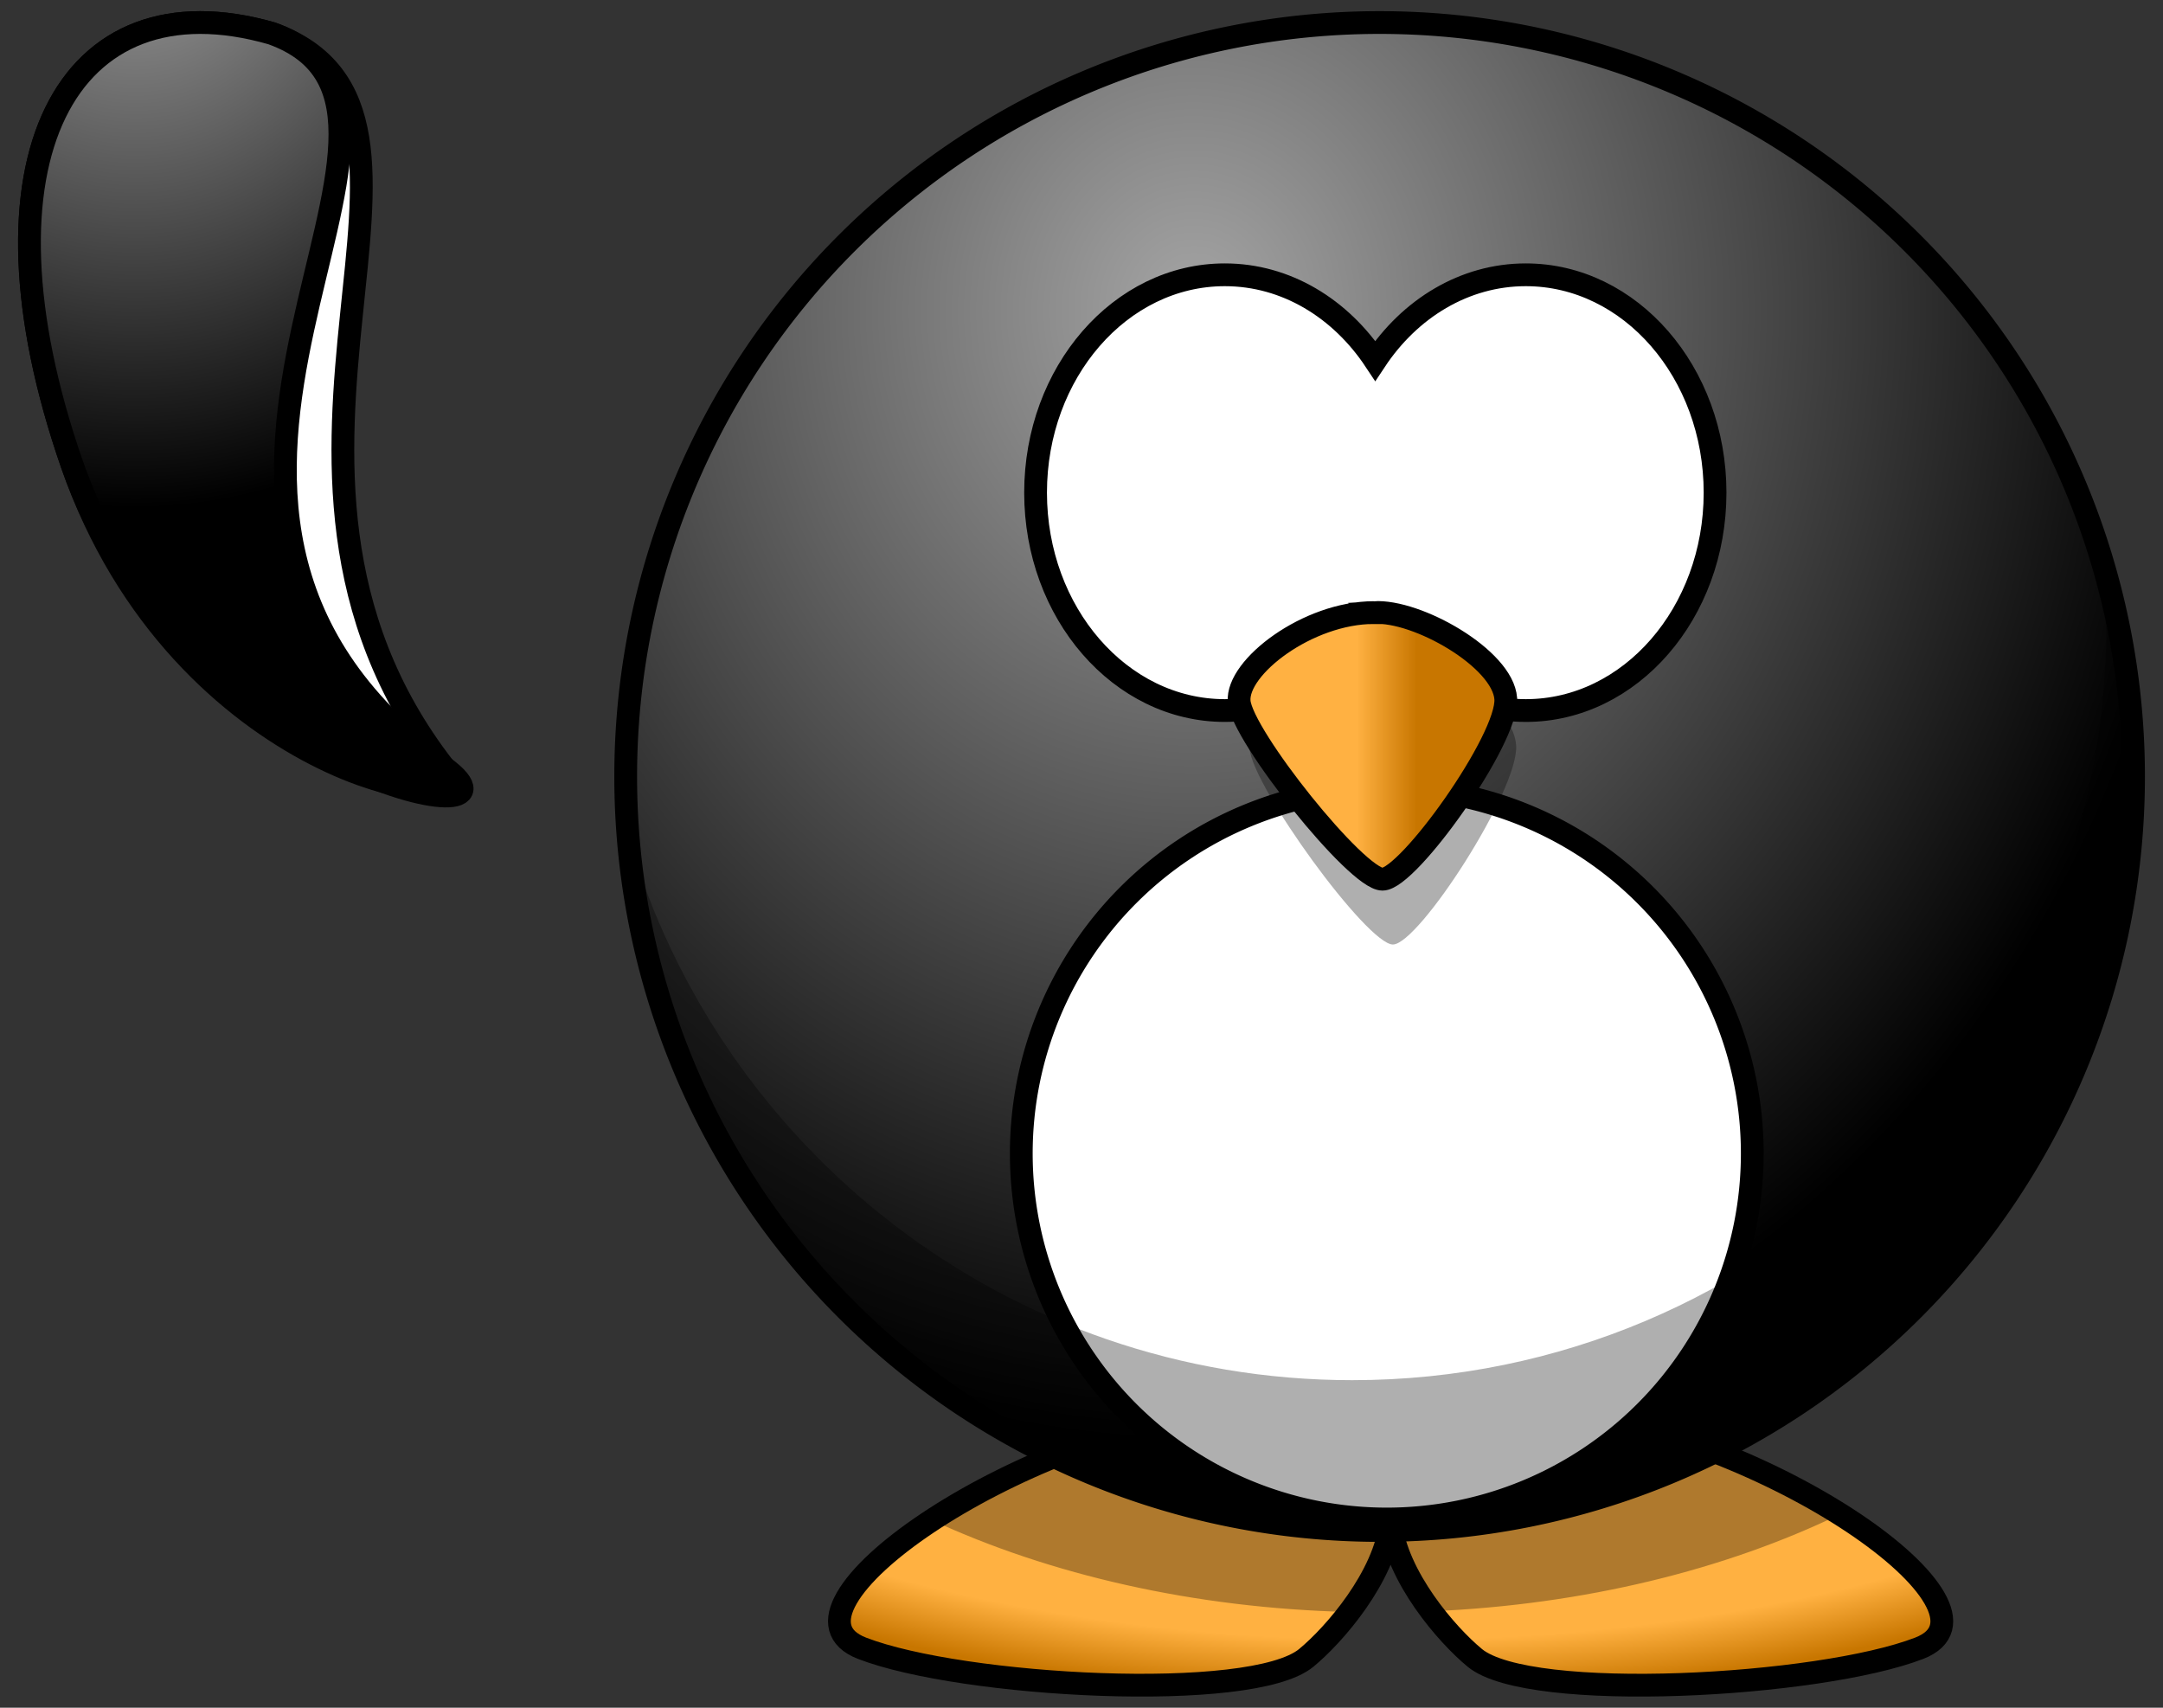 <?xml version="1.0" encoding="UTF-8" standalone="no"?>
<!-- Created with Inkscape (http://www.inkscape.org/) -->

<svg
   xmlns:dc="http://purl.org/dc/elements/1.1/"
   xmlns:cc="http://creativecommons.org/ns#"
   xmlns:rdf="http://www.w3.org/1999/02/22-rdf-syntax-ns#"
   xmlns:svg="http://www.w3.org/2000/svg"
   xmlns="http://www.w3.org/2000/svg"
   xmlns:xlink="http://www.w3.org/1999/xlink"
   xmlns:sodipodi="http://sodipodi.sourceforge.net/DTD/sodipodi-0.dtd"
   xmlns:inkscape="http://www.inkscape.org/namespaces/inkscape"
   version="1.0"
   width="475"
   height="375"
   id="svg2"
   inkscape:version="0.48.4 r9939"
   sodipodi:docname="PenguinParts.svg">
  <rect width="100%" height="100%" fill="#333333" stroke="none"/>
  <sodipodi:namedview
     pagecolor="#ffffff"
     bordercolor="#666666"
     borderopacity="1"
     objecttolerance="10"
     gridtolerance="10"
     guidetolerance="10"
     inkscape:pageopacity="0"
     inkscape:pageshadow="2"
     inkscape:window-width="1918"
     inkscape:window-height="1078"
     id="namedview3095"
     showgrid="false"
     inkscape:zoom="0.86930953"
     inkscape:cx="180.85522"
     inkscape:cy="171.88584"
     inkscape:window-x="0"
     inkscape:window-y="0"
     inkscape:window-maximized="0"
     inkscape:current-layer="svg2"
     fit-margin-top="0"
     fit-margin-left="0"
     fit-margin-right="0"
     fit-margin-bottom="0" />
  <defs
     id="defs4">
    <linearGradient
       id="linearGradient4098">
      <stop
         id="stop4100"
         style="stop-color:#ffb142;stop-opacity:1"
         offset="0" />
      <stop
         id="stop4104"
         style="stop-color:#c87600;stop-opacity:1"
         offset="1" />
    </linearGradient>
    <linearGradient
       id="linearGradient3203">
      <stop
         id="stop3205"
         style="stop-color:#ffb142;stop-opacity:1"
         offset="0" />
      <stop
         id="stop4092"
         style="stop-color:#ffb141;stop-opacity:1"
         offset="0.887" />
      <stop
         id="stop3207"
         style="stop-color:#c87600;stop-opacity:1"
         offset="1" />
    </linearGradient>
    <linearGradient
       id="linearGradient3173">
      <stop
         id="stop3175"
         style="stop-color:#a5a5a5;stop-opacity:1"
         offset="0" />
      <stop
         id="stop3177"
         style="stop-color:#000000;stop-opacity:1"
         offset="1" />
    </linearGradient>
    <linearGradient
       x1="346.237"
       y1="537.414"
       x2="359.472"
       y2="537.414"
       id="linearGradient3211"
       xlink:href="#linearGradient4098"
       gradientUnits="userSpaceOnUse"
       gradientTransform="translate(0,-2)" />
    <radialGradient
       cx="488.951"
       cy="582.85"
       r="167.564"
       fx="488.951"
       fy="582.85"
       id="radialGradient3475"
       xlink:href="#linearGradient3173"
       gradientUnits="userSpaceOnUse"
       gradientTransform="matrix(0,-1.48,1.325,-3.8490756e-6,-461.826,1155.736)" />
    <radialGradient
       cx="355.122"
       cy="615.604"
       r="59.255"
       fx="355.122"
       fy="615.604"
       id="radialGradient3483"
       xlink:href="#linearGradient3173"
       gradientUnits="userSpaceOnUse"
       gradientTransform="matrix(-2.8421614e-8,-2.282,2.027,0,-1051.336,1276.678)" />
    <radialGradient
       cx="414.682"
       cy="-8.88"
       r="123.545"
       fx="414.682"
       fy="-8.88"
       id="radialGradient4090"
       xlink:href="#linearGradient3203"
       gradientUnits="userSpaceOnUse"
       gradientTransform="matrix(-5.8290882e-6,0.894,-1.948,1.125115e-8,336.391,255.174)" />
    <radialGradient
       cx="347.678"
       cy="652.276"
       r="59.255"
       fx="347.678"
       fy="652.276"
       id="radialGradient4126"
       xlink:href="#linearGradient3173"
       gradientUnits="userSpaceOnUse"
       gradientTransform="matrix(2.8421614e-8,-2.282,-2.027,0,1762.094,1276.678)" />
    <radialGradient
       cx="488.951"
       cy="582.85"
       r="167.564"
       fx="488.951"
       fy="582.85"
       id="radialGradient3192"
       xlink:href="#linearGradient3173"
       gradientUnits="userSpaceOnUse"
       gradientTransform="matrix(0,-1.48,1.325,-3.8490756e-6,-461.826,1155.736)" />
    <radialGradient
       cx="414.682"
       cy="-8.88"
       r="123.545"
       fx="414.682"
       fy="-8.88"
       id="radialGradient3198"
       xlink:href="#linearGradient3203"
       gradientUnits="userSpaceOnUse"
       gradientTransform="matrix(-5.8290882e-6,0.894,-1.948,1.125115e-8,165.727,-111.028)" />
    <radialGradient
       inkscape:collect="always"
       xlink:href="#linearGradient3173"
       id="radialGradient3100"
       gradientUnits="userSpaceOnUse"
       gradientTransform="matrix(2.8421614e-8,-2.282,-2.027,0,1591.43,910.476)"
       cx="347.678"
       cy="652.276"
       fx="347.678"
       fy="652.276"
       r="59.255" />
    <radialGradient
       inkscape:collect="always"
       xlink:href="#linearGradient3173"
       id="radialGradient3104"
       gradientUnits="userSpaceOnUse"
       gradientTransform="matrix(-2.8421614e-8,-2.282,2.027,0,-1222,910.476)"
       cx="355.122"
       cy="615.604"
       fx="355.122"
       fy="615.604"
       r="59.255" />
    <linearGradient
       inkscape:collect="always"
       xlink:href="#linearGradient4098"
       id="linearGradient3110"
       gradientUnits="userSpaceOnUse"
       gradientTransform="translate(-170.664,-363.304)"
       x1="346.237"
       y1="537.414"
       x2="359.472"
       y2="537.414" />
    <radialGradient
       inkscape:collect="always"
       xlink:href="#linearGradient3173"
       id="radialGradient3117"
       gradientUnits="userSpaceOnUse"
       gradientTransform="matrix(0,-1.48,1.325,-3.8490756e-6,-632.49,794.432)"
       cx="488.951"
       cy="582.85"
       fx="488.951"
       fy="582.85"
       r="167.564" />
    <radialGradient
       inkscape:collect="always"
       xlink:href="#linearGradient3203"
       id="radialGradient3121"
       gradientUnits="userSpaceOnUse"
       gradientTransform="matrix(-5.8290882e-6,0.894,-1.948,1.125115e-8,165.727,-106.13)"
       cx="414.682"
       cy="-8.88"
       fx="414.682"
       fy="-8.88"
       r="123.545" />
    <radialGradient
       inkscape:collect="always"
       xlink:href="#linearGradient3173"
       id="radialGradient3141"
       gradientUnits="userSpaceOnUse"
       gradientTransform="matrix(-2.8421614e-8,-2.282,2.027,0,-1222,910.476)"
       cx="355.122"
       cy="615.604"
       fx="355.122"
       fy="615.604"
       r="59.255" />
    <radialGradient
       inkscape:collect="always"
       xlink:href="#linearGradient3173"
       id="radialGradient3143"
       gradientUnits="userSpaceOnUse"
       gradientTransform="matrix(2.8421614e-8,-2.282,-2.027,0,1591.43,910.476)"
       cx="347.678"
       cy="652.276"
       fx="347.678"
       fy="652.276"
       r="59.255" />
    <radialGradient
       inkscape:collect="always"
       xlink:href="#linearGradient3203"
       id="radialGradient3163"
       gradientUnits="userSpaceOnUse"
       gradientTransform="matrix(-5.8290882e-6,0.894,-1.948,1.125115e-8,165.727,-106.13)"
       cx="414.682"
       cy="-8.88"
       fx="414.682"
       fy="-8.88"
       r="123.545" />
    <radialGradient
       inkscape:collect="always"
       xlink:href="#linearGradient3173"
       id="radialGradient3165"
       gradientUnits="userSpaceOnUse"
       gradientTransform="matrix(0,-1.48,1.325,-3.8490756e-6,-632.49,794.432)"
       cx="488.951"
       cy="582.85"
       fx="488.951"
       fy="582.85"
       r="167.564" />
    <linearGradient
       inkscape:collect="always"
       xlink:href="#linearGradient4098"
       id="linearGradient3167"
       gradientUnits="userSpaceOnUse"
       gradientTransform="translate(-170.664,-363.304)"
       x1="346.237"
       y1="537.414"
       x2="359.472"
       y2="537.414" />
    <radialGradient
       inkscape:collect="always"
       xlink:href="#linearGradient3173"
       id="radialGradient3169"
       gradientUnits="userSpaceOnUse"
       gradientTransform="matrix(-2.8421614e-8,-2.282,2.027,0,-1222,910.476)"
       cx="355.122"
       cy="615.604"
       fx="355.122"
       fy="615.604"
       r="59.255" />
    <radialGradient
       inkscape:collect="always"
       xlink:href="#linearGradient3173"
       id="radialGradient3171"
       gradientUnits="userSpaceOnUse"
       gradientTransform="matrix(2.8421614e-8,-2.282,-2.027,0,1591.43,910.476)"
       cx="347.678"
       cy="652.276"
       fx="347.678"
       fy="652.276"
       r="59.255" />
    <linearGradient
       inkscape:collect="always"
       xlink:href="#linearGradient4098"
       id="linearGradient3182"
       gradientUnits="userSpaceOnUse"
       gradientTransform="translate(-167.879,-365.753)"
       x1="346.237"
       y1="537.414"
       x2="359.472"
       y2="537.414" />
    <radialGradient
       inkscape:collect="always"
       xlink:href="#linearGradient3173"
       id="radialGradient3189"
       gradientUnits="userSpaceOnUse"
       gradientTransform="matrix(0,-1.48,1.325,-3.8490756e-6,-629.705,791.983)"
       cx="488.951"
       cy="582.85"
       fx="488.951"
       fy="582.85"
       r="167.564" />
    <radialGradient
       inkscape:collect="always"
       xlink:href="#linearGradient3203"
       id="radialGradient3193"
       gradientUnits="userSpaceOnUse"
       gradientTransform="matrix(-5.8290882e-6,0.894,-1.948,1.125115e-8,168.512,-108.579)"
       cx="414.682"
       cy="-8.88"
       fx="414.682"
       fy="-8.88"
       r="123.545" />
    <radialGradient
       inkscape:collect="always"
       xlink:href="#linearGradient3203"
       id="radialGradient3467"
       gradientUnits="userSpaceOnUse"
       gradientTransform="matrix(-5.8290882e-6,0.894,-1.948,1.125115e-8,168.512,-108.579)"
       cx="414.682"
       cy="-8.88"
       fx="414.682"
       fy="-8.88"
       r="123.545" />
    <radialGradient
       inkscape:collect="always"
       xlink:href="#linearGradient3173"
       id="radialGradient3469"
       gradientUnits="userSpaceOnUse"
       gradientTransform="matrix(0,-1.48,1.325,-3.8490756e-6,-629.705,791.983)"
       cx="488.951"
       cy="582.85"
       fx="488.951"
       fy="582.85"
       r="167.564" />
    <linearGradient
       inkscape:collect="always"
       xlink:href="#linearGradient4098"
       id="linearGradient3471"
       gradientUnits="userSpaceOnUse"
       gradientTransform="translate(-167.879,-365.753)"
       x1="346.237"
       y1="537.414"
       x2="359.472"
       y2="537.414" />
    <radialGradient
       inkscape:collect="always"
       xlink:href="#linearGradient3173"
       id="radialGradient3473"
       gradientUnits="userSpaceOnUse"
       gradientTransform="matrix(-2.8421614e-8,-2.282,2.027,0,-1222,910.476)"
       cx="355.122"
       cy="615.604"
       fx="355.122"
       fy="615.604"
       r="59.255" />
    <radialGradient
       inkscape:collect="always"
       xlink:href="#linearGradient3173"
       id="radialGradient3476"
       gradientUnits="userSpaceOnUse"
       gradientTransform="matrix(2.8421614e-8,-2.282,-2.027,0,1591.43,910.476)"
       cx="347.678"
       cy="652.276"
       fx="347.678"
       fy="652.276"
       r="59.255" />
    <radialGradient
       inkscape:collect="always"
       xlink:href="#linearGradient3173"
       id="radialGradient3494"
       gradientUnits="userSpaceOnUse"
       gradientTransform="matrix(-2.8421614e-8,-2.282,2.027,0,-1222,910.476)"
       cx="355.122"
       cy="615.604"
       fx="355.122"
       fy="615.604"
       r="59.255" />
    <radialGradient
       inkscape:collect="always"
       xlink:href="#linearGradient3203"
       id="radialGradient3511"
       gradientUnits="userSpaceOnUse"
       gradientTransform="matrix(-5.8290882e-6,0.894,-1.948,1.125115e-8,168.512,-108.579)"
       cx="414.682"
       cy="-8.88"
       fx="414.682"
       fy="-8.88"
       r="123.545" />
    <radialGradient
       inkscape:collect="always"
       xlink:href="#linearGradient3173"
       id="radialGradient3513"
       gradientUnits="userSpaceOnUse"
       gradientTransform="matrix(0,-1.48,1.325,-3.8490756e-6,-629.705,791.983)"
       cx="488.951"
       cy="582.85"
       fx="488.951"
       fy="582.85"
       r="167.564" />
    <linearGradient
       inkscape:collect="always"
       xlink:href="#linearGradient4098"
       id="linearGradient3515"
       gradientUnits="userSpaceOnUse"
       gradientTransform="translate(-167.879,-365.753)"
       x1="346.237"
       y1="537.414"
       x2="359.472"
       y2="537.414" />
    <radialGradient
       inkscape:collect="always"
       xlink:href="#linearGradient3173"
       id="radialGradient3517"
       gradientUnits="userSpaceOnUse"
       gradientTransform="matrix(-2.8421614e-8,-2.282,2.027,0,-1222,910.476)"
       cx="355.122"
       cy="615.604"
       fx="355.122"
       fy="615.604"
       r="59.255" />
  </defs>
  <g
     id="g3496"
     transform="translate(-97.301,-2.457)">
    <g
       transform="translate(216.875,2.457)"
       id="g3419">
      <path
         inkscape:connector-curvature="0"
         style="fill:url(#radialGradient3511);fill-opacity:1;fill-rule:evenodd;stroke:#000000;stroke-width:5;stroke-linecap:butt;stroke-linejoin:miter;stroke-miterlimit:4;stroke-opacity:1;stroke-dasharray:none"
         id="path3806"
         d="m 151.027,309.591 c -48.083,4.95 -103.233,43.858 -81.312,52.344 21.92,8.485 85.542,12.024 97.562,2.125 6.177,-5.087 17.229,-17.827 18.531,-29.781 1.304,11.953 12.324,24.695 18.5,29.781 12.021,9.899 75.673,6.36 97.594,-2.125 21.92,-8.485 -33.229,-47.394 -81.313,-52.344 -24.76,2.386 -33.666,10.706 -34.781,20.25 -1.116,-9.544 -10.021,-17.864 -34.781,-20.25 z" />
      <path
         inkscape:connector-curvature="0"
         style="fill:#000000;fill-opacity:0.314;fill-rule:evenodd;stroke:none"
         id="path3194"
         d="m 151.035,309.605 c -23.6,2.429 -48.881,13.04 -65.937,24.219 25.832,11.947 57.418,19.309 91.656,20.156 4.387,-5.772 8.318,-12.85 9.062,-19.688 0.739,6.773 4.577,13.788 8.906,19.531 33.676,-1.426 64.607,-9.146 89.781,-21.312 -16.995,-10.691 -41.222,-20.571 -63.906,-22.906 -24.76,2.386 -33.666,10.706 -34.781,20.25 -1.116,-9.544 -10.021,-17.864 -34.781,-20.25 z" />
      <path
         inkscape:connector-curvature="0"
         style="fill:url(#radialGradient3513);fill-opacity:1;fill-rule:nonzero;stroke:#000000;stroke-width:5;stroke-linecap:round;stroke-linejoin:miter;stroke-miterlimit:4;stroke-opacity:1;stroke-dasharray:none"
         id="path2385"
         d="m 348.958,170.513 a 165.564,165.564 0 0 1 -331.128,0 165.564,165.564 0 1 1 331.128,0 z" />
      <path
         inkscape:connector-curvature="0"
         style="fill:#ffffff;fill-opacity:1;fill-rule:nonzero;stroke:#000000;stroke-width:5;stroke-linecap:round;stroke-linejoin:miter;stroke-miterlimit:4;stroke-opacity:1;stroke-dasharray:none"
         id="path2387"
         d="m 149.402,60.341 c -22.935,0 -41.562,21.434 -41.562,47.844 0,26.41 18.628,47.844 41.562,47.844 13.478,0 25.439,-7.411 33.031,-18.875 7.592,11.473 19.579,18.875 33.062,18.875 22.935,0 41.562,-21.434 41.563,-47.844 0,-26.41 -18.628,-47.844 -41.563,-47.844 -13.482,0 -25.47,7.404 -33.062,18.875 -7.593,-11.462 -19.555,-18.875 -33.031,-18.875 z" />
      <path
         inkscape:connector-curvature="0"
         style="fill:#ffffff;fill-opacity:1;fill-rule:nonzero;stroke:#000000;stroke-width:5;stroke-linecap:round;stroke-linejoin:miter;stroke-miterlimit:4;stroke-opacity:1;stroke-dasharray:none"
         id="path3167"
         d="m 265.231,253.295 a 80.264,80.264 0 1 1 -160.528,0 80.264,80.264 0 1 1 160.528,0 z" />
      <path
         inkscape:connector-curvature="0"
         style="fill:#000000;fill-opacity:0.314;fill-rule:nonzero;stroke:none"
         id="path2411"
         d="m 342.441,124.48 c 0.336,4.305 0.531,8.641 0.531,13.031 0,91.391 -74.202,165.562 -165.594,165.562 -75.42,0 -139.073,-50.513 -159.031,-119.531 6.659,85.301 78.03,152.531 165.031,152.531 91.391,0 165.594,-74.171 165.594,-165.562 0,-15.971 -2.305,-31.416 -6.531,-46.031 z" />
      <g
         id="g3372">
        <path
           d="m 184.42,142.86 c -14.479,0 -30.217,13.186 -29.588,21.514 0.63,8.328 25.81,43.029 31.476,43.029 5.666,0 27.699,-34.006 27.069,-43.723 -0.63,-9.716 -19.515,-21.514 -28.958,-20.82 z"
           id="path3393"
           style="fill:#000000;fill-opacity:0.314;fill-rule:evenodd;stroke:none"
           inkscape:connector-curvature="0" />
        <path
           d="m 182.135,134.519 c -14.479,0 -30.217,11.961 -29.588,19.515 0.63,7.554 25.81,39.03 31.476,39.03 5.666,0 27.699,-30.847 27.069,-39.66 -0.63,-8.813 -19.515,-19.515 -28.958,-18.886 z"
           id="path2391"
           style="fill:url(#linearGradient3515);fill-opacity:1;fill-rule:evenodd;stroke:#000000;stroke-width:5;stroke-linecap:butt;stroke-linejoin:miter;stroke-miterlimit:4;stroke-opacity:1;stroke-dasharray:none"
           inkscape:connector-curvature="0" />
      </g>
    </g>
    <g
       inkscape:transform-center-y="62.632722"
       inkscape:transform-center-x="-15.454827"
       transform="translate(101.269,-121.252)"
       id="g3137">
      <path
         inkscape:connector-curvature="0"
         style="fill:#ffffff;fill-opacity:1;fill-rule:evenodd;stroke:#000000;stroke-width:5;stroke-linecap:butt;stroke-linejoin:miter;stroke-miterlimit:4;stroke-opacity:1;stroke-dasharray:none"
         id="path3169"
         d="m 55.737,131.045 c 48.111,17.3 -14.163,94.143 37.819,161.192 9.608,12.393 -57.868,2.091 -81.723,-66.585 -23.198,-66.786 -1.132,-107.539 43.904,-94.607 z" />
      <path
         inkscape:connector-curvature="0"
         style="fill:url(#radialGradient3517);fill-opacity:1;fill-rule:evenodd;stroke:#000000;stroke-width:5;stroke-linecap:butt;stroke-linejoin:miter;stroke-miterlimit:4;stroke-opacity:1;stroke-dasharray:none"
         id="path3793"
         d="m 55.737,131.045 c 48.111,17.3 -42.588,102.124 37.819,161.192 22.626,16.622 -57.868,2.091 -81.723,-66.585 -23.198,-66.786 -1.132,-107.539 43.904,-94.607 z" />
    </g>
  </g>
</svg>
